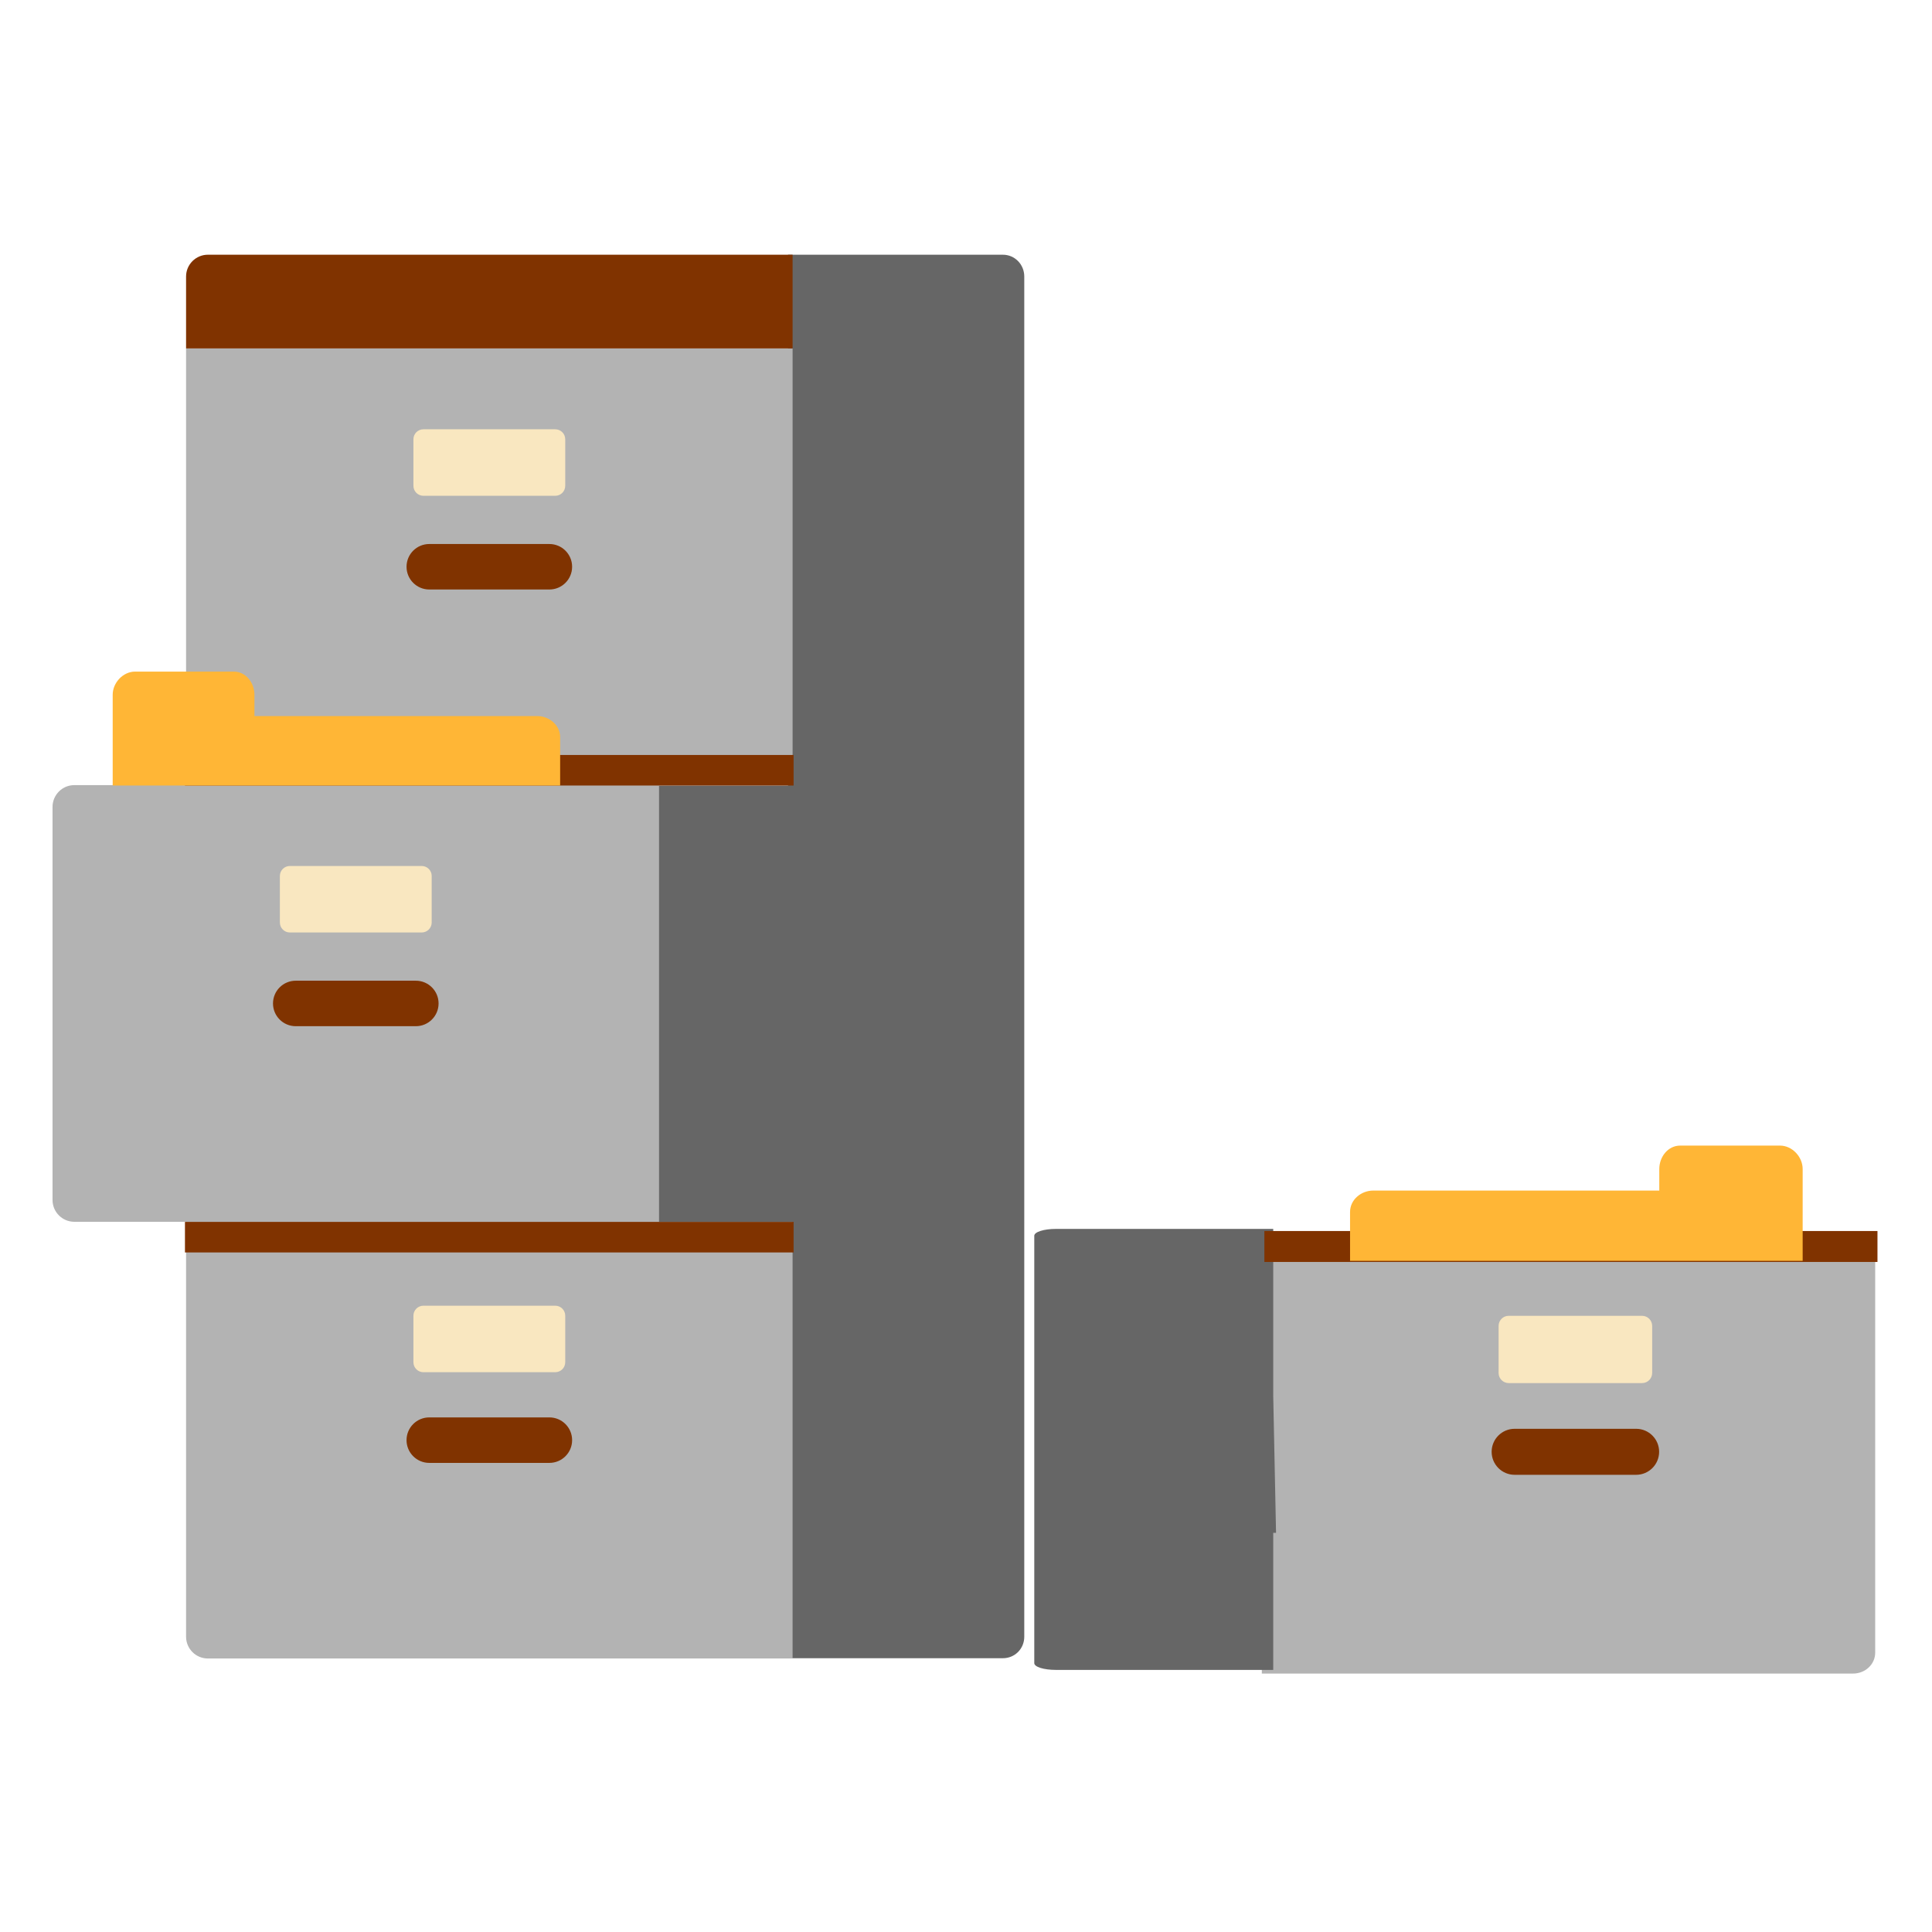 <?xml version="1.0" encoding="UTF-8" standalone="no"?>
<!-- Created with Inkscape (http://www.inkscape.org/) -->

<svg
   xmlns:dc="http://purl.org/dc/elements/1.1/"
   xmlns:cc="http://creativecommons.org/ns#"
   xmlns:rdf="http://www.w3.org/1999/02/22-rdf-syntax-ns#"
   xmlns:svg="http://www.w3.org/2000/svg"
   xmlns="http://www.w3.org/2000/svg"
   xmlns:xlink="http://www.w3.org/1999/xlink"
   xmlns:sodipodi="http://sodipodi.sourceforge.net/DTD/sodipodi-0.dtd"
   xmlns:inkscape="http://www.inkscape.org/namespaces/inkscape"
   width="256"
   height="256"
   viewBox="0 0 67.733 67.733"
   version="1.1"
   id="svg7448"
   inkscape:version="0.92.3 (2405546, 2018-03-11)"
   sodipodi:docname="classroom-mountmode.svg">
  <defs
     id="defs7442">
    <linearGradient
       gradientTransform="matrix(0.197,0,0,-0.198,166.77,195.82)"
       y2="666.568"
       x2="-460.233"
       y1="370.539"
       x1="-460.233"
       gradientUnits="userSpaceOnUse"
       id="rect3438-6-0-6-7-2_60_-80">
      <stop
         id="stop29185"
         style="stop-color:#000000"
         offset="0" />
      <stop
         id="stop29187"
         style="stop-color:#000000;stop-opacity:0.588"
         offset="1" />
    </linearGradient>
    <linearGradient
       gradientTransform="matrix(0.196,0,0,-0.197,164.392,195.049)"
       y2="668.217"
       x2="-452.133"
       y1="371.534"
       x1="-452.133"
       gradientUnits="userSpaceOnUse"
       id="rect3438-6-0-1-1_60_-262">
      <stop
         id="stop29191"
         style="stop-color:#000000"
         offset="0" />
      <stop
         id="stop29193"
         style="stop-color:#000000;stop-opacity:0.588"
         offset="1" />
    </linearGradient>
    <linearGradient
       gradientTransform="matrix(0.198,0,0,-0.198,-75.835,48.8)"
       y2="-366.809"
       x2="765.627"
       y1="-74.489"
       x1="765.627"
       gradientUnits="userSpaceOnUse"
       id="XMLID_140_-06">
      <stop
         id="stop29198"
         style="stop-color:#86decc;stop-opacity:1"
         offset="0" />
      <stop
         id="stop29204"
         style="stop-color:#4bcdb3;stop-opacity:1"
         offset="0.38" />
      <stop
         id="stop29206"
         style="stop-color:#2ca089;stop-opacity:1"
         offset="1" />
    </linearGradient>
    <linearGradient
       id="linearGradient7404"
       gradientUnits="userSpaceOnUse"
       x1="-460.233"
       y1="370.539"
       x2="-460.233"
       y2="666.568"
       gradientTransform="matrix(0.995,0,0,-1,607.606,666.572)">
      <stop
         offset="0"
         style="stop-color:#000000"
         id="stop7400" />
      <stop
         offset="1"
         style="stop-color:#000000;stop-opacity:0.588"
         id="stop7402" />
    </linearGradient>
    <linearGradient
       id="linearGradient7411"
       gradientUnits="userSpaceOnUse"
       x1="-452.133"
       y1="371.534"
       x2="-452.133"
       y2="668.217"
       gradientTransform="matrix(0.987,0,0,-0.992,595.61,662.682)">
      <stop
         offset="0"
         style="stop-color:#000000"
         id="stop7407" />
      <stop
         offset="1"
         style="stop-color:#000000;stop-opacity:0.588"
         id="stop7409" />
    </linearGradient>
    <linearGradient
       gradientTransform="matrix(1,0,0,-1,-616.095,-75)"
       y2="-366.809"
       x2="765.627"
       y1="-74.489"
       x1="765.627"
       gradientUnits="userSpaceOnUse"
       id="linearGradient7424">
      <stop
         id="stop7414"
         style="stop-color:#006cf9;stop-opacity:1"
         offset="0" />
      <stop
         id="stop7416"
         style="stop-color:#0053c2;stop-opacity:1"
         offset="0.347" />
      <stop
         id="stop7418"
         style="stop-color:#0047a6;stop-opacity:1"
         offset="0.606" />
      <stop
         id="stop7420"
         style="stop-color:#003884;stop-opacity:1"
         offset="0.841" />
      <stop
         id="stop7422"
         style="stop-color:#003580;stop-opacity:1"
         offset="1" />
    </linearGradient>
    <linearGradient
       x1="12.274"
       y1="32.416"
       x2="35.391"
       gradientUnits="userSpaceOnUse"
       y2="14.203"
       id="linearGradient3435">
      <stop
         offset="0"
         style="stop-color:#ffffc8"
         id="stop3437" />
      <stop
         offset="1"
         style="stop-color:#9a91ef;stop-opacity:0"
         id="stop3439" />
    </linearGradient>
    <linearGradient
       id="linearGradient4236">
      <stop
         offset="0"
         style="stop-color:#ffffff;stop-opacity:.327"
         id="stop4238" />
      <stop
         offset="1"
         style="stop-color:#ffffff;stop-opacity:.604"
         id="stop4240" />
    </linearGradient>
    <linearGradient
       x1="48"
       y1="72"
       x2="48"
       y2="24"
       id="linearGradient3856"
       xlink:href="#linearGradient4081"
       gradientUnits="userSpaceOnUse"
       gradientTransform="matrix(0.265,0,0,0.265,128.373,136.737)" />
    <linearGradient
       id="linearGradient4081">
      <stop
         id="stop4083"
         style="stop-color:#aaaaaa;stop-opacity:1"
         offset="0" />
      <stop
         id="stop4085"
         style="stop-color:#f0f0f0;stop-opacity:1"
         offset="1" />
    </linearGradient>
    <linearGradient
       x1="27"
       y1="48"
       x2="69"
       y2="48"
       id="linearGradient3940"
       xlink:href="#linearGradient4081"
       gradientUnits="userSpaceOnUse"
       gradientTransform="matrix(0,-0.265,0.265,0,101.915,163.195)" />
  </defs>
  <sodipodi:namedview
     id="base"
     pagecolor="#ffffff"
     bordercolor="#666666"
     borderopacity="1.0"
     inkscape:pageopacity="0.0"
     inkscape:pageshadow="2"
     inkscape:zoom="1.828534"
     inkscape:cx="54.714993"
     inkscape:cy="86.305987"
     inkscape:document-units="mm"
     inkscape:current-layer="layer1"
     showgrid="false"
     fit-margin-top="0"
     fit-margin-left="0"
     fit-margin-right="0"
     fit-margin-bottom="0"
     inkscape:window-width="1920"
     inkscape:window-height="837"
     inkscape:window-x="0"
     inkscape:window-y="30"
     inkscape:window-maximized="1"
     units="px"
     showguides="true"
     inkscape:guide-bbox="true">
    <sodipodi:guide
       position="28.65,63.522"
       orientation="0,1"
       id="guide877"
       inkscape:locked="false" />
    <sodipodi:guide
       position="30.676,5.354"
       orientation="0,1"
       id="guide879"
       inkscape:locked="false" />
  </sodipodi:namedview>
  <g
     inkscape:label="Capa 1"
     inkscape:groupmode="layer"
     id="layer1"
     transform="translate(-42.061,-59.097)">
    <g
       id="g907"
       transform="matrix(1.304,0,0,1.304,-23.102,-28.285)">
      <g
         transform="matrix(1.757,0,0,1.757,185.927,-210.425)"
         id="g988">
        <g
           id="g6071"
           transform="matrix(1.849,0,0,1.849,-80.747,145.757)">
          <g
             id="Layer_2"
             transform="matrix(0.023,0,0,0.023,0.017,8.562)"
             style="fill:#666666;stroke:#ff0000;stroke-width:0.499;stroke-miterlimit:4;stroke-dasharray:none;stroke-opacity:0">
            <path
               id="path2950"
               d="M 439.282,5 H 362 v 191 h -48 v 157 h 48 v 157 h 77.282 c 4.339,0 7.718,-3.417 7.718,-7.756 V 12.855 C 447,8.516 443.621,5 439.282,5 Z"
               inkscape:connector-curvature="0"
               style="fill:#666666;fill-opacity:1;stroke:#ff0000;stroke-width:0.499;stroke-miterlimit:4;stroke-dasharray:none;stroke-opacity:0" />
          </g>
          <g
             style="fill:#b3b3b3;fill-opacity:1;stroke:#ff0000;stroke-width:0.499;stroke-miterlimit:4;stroke-dasharray:none;stroke-opacity:0"
             id="Layer_3"
             transform="matrix(0.023,0,0,0.023,0.017,8.562)">
            <path
               id="path2953"
               d="M 363.636,195.842 H 145.402 V 38.714 h 218.235 v 157.128 z m 0,157.129 H 145.402 v 149.272 c 0,4.339 3.517,7.856 7.856,7.856 H 363.636 Z M 315.586,195.842 H 105.208 c -4.339,0 -7.856,3.517 -7.856,7.856 v 141.416 c 0,4.339 3.517,7.856 7.856,7.856 h 210.378 z"
               inkscape:connector-curvature="0"
               style="fill:#b3b3b3;fill-opacity:1;stroke:#ff0000;stroke-width:0.499;stroke-miterlimit:4;stroke-dasharray:none;stroke-opacity:0" />
          </g>
          <g
             id="Layer_4"
             transform="matrix(0.023,0,0,0.023,0.017,8.562)"
             style="stroke:#ff0000;stroke-width:0.499;stroke-miterlimit:4;stroke-dasharray:none;stroke-opacity:0">
            <path
               id="path2956"
               d="m 281.832,71.412 v 16.731 c 0,1.988 -1.612,3.6 -3.6,3.6 h -47.427 c -1.988,0 -3.6,-1.612 -3.6,-3.6 V 71.412 c 0,-1.988 1.612,-3.6 3.6,-3.6 h 47.427 c 1.989,0 3.6,1.611 3.6,3.6 z m -3.6,311.748 h -47.427 c -1.988,0 -3.6,1.612 -3.6,3.6 v 16.731 c 0,1.988 1.612,3.6 3.6,3.6 h 47.427 c 1.988,0 3.6,-1.612 3.6,-3.6 V 386.76 c 0,-1.988 -1.611,-3.6 -3.6,-3.6 z m -48.05,-158.22 h -47.427 c -1.988,0 -3.6,1.612 -3.6,3.6 v 16.731 c 0,1.988 1.612,3.6 3.6,3.6 h 47.427 c 1.988,0 3.6,-1.612 3.6,-3.6 V 228.54 c 0,-1.988 -1.611,-3.6 -3.6,-3.6 z"
               inkscape:connector-curvature="0"
               style="fill:#f9e7c0;stroke:#ff0000;stroke-width:0.499;stroke-miterlimit:4;stroke-dasharray:none;stroke-opacity:0" />
          </g>
          <g
             id="Layer_5"
             transform="matrix(0.023,0,0,0.023,0.017,8.562)"
             style="fill:#803300;fill-opacity:1;stroke:#ff0000;stroke-width:0.499;stroke-miterlimit:4;stroke-dasharray:none;stroke-opacity:0">
            <path
               id="path2959"
               d="m 276.124,125.461 h -43.21 c -4.52,0 -8.184,-3.664 -8.184,-8.184 0,-4.52 3.664,-8.184 8.184,-8.184 h 43.21 c 4.52,0 8.184,3.664 8.184,8.184 0,4.52 -3.664,8.184 -8.184,8.184 z m 8.184,306.075 c 0,-4.52 -3.664,-8.184 -8.184,-8.184 h -43.21 c -4.52,0 -8.184,3.664 -8.184,8.184 0,4.52 3.664,8.184 8.184,8.184 h 43.21 c 4.52,0 8.184,-3.664 8.184,-8.184 z m -48.05,-157.129 c 0,-4.52 -3.664,-8.184 -8.184,-8.184 h -43.21 c -4.52,0 -8.184,3.664 -8.184,8.184 0,4.52 3.664,8.184 8.184,8.184 h 43.21 c 4.52,0 8.184,-3.664 8.184,-8.184 z"
               inkscape:connector-curvature="0"
               style="fill:#803300;fill-opacity:1;stroke:#ff0000;stroke-width:0.499;stroke-miterlimit:4;stroke-dasharray:none;stroke-opacity:0" />
          </g>
          <g
             id="Layer_6"
             transform="matrix(0.023,0,0,0.023,0.017,8.562)"
             style="fill:#803300;stroke:#ff0000;stroke-width:0.499;stroke-miterlimit:4;stroke-dasharray:none;stroke-opacity:0">
            <path
               id="path2962"
               d="M 363.636,38.714 H 145.402 V 12.855 c 0,-4.339 3.517,-7.856 7.856,-7.856 H 363.636 Z M 316,196 h 48 V 185 H 145 v 11 z M 145,353 v 11 h 219 v -11"
               inkscape:connector-curvature="0"
               style="fill:#803300;fill-opacity:1;stroke:#ff0000;stroke-width:0.499;stroke-miterlimit:4;stroke-dasharray:none;stroke-opacity:0" />
          </g>
          <g
             id="Layer_7"
             transform="matrix(0.023,0,0,0.023,0.017,8.562)"
             style="stroke:#ff0000;stroke-width:0.499;stroke-miterlimit:4;stroke-dasharray:none;stroke-opacity:0">
            <path
               id="path2965"
               d="M 271.752,171 H 170 v -7.668 C 170,158.993 166.902,155 162.563,155 h -35.5 c -4.339,0 -8.063,3.993 -8.063,8.332 v 7.42 8.729 V 196 H 280 V 178.608 C 280,174.269 276.091,171 271.752,171 Z"
               inkscape:connector-curvature="0"
               style="fill:#ffb636;stroke:#ff0000;stroke-width:0.499;stroke-miterlimit:4;stroke-dasharray:none;stroke-opacity:0" />
          </g>
          <path
             sodipodi:nodetypes="ccsscc"
             style="fill:#b3b3b3;fill-opacity:1;stroke:#ff0000;stroke-width:0.012;stroke-miterlimit:4;stroke-dasharray:none;stroke-opacity:0"
             inkscape:connector-curvature="0"
             d="m 12.265,16.952 h 5.075 v 3.294 c 0,0.096 -0.082,0.173 -0.183,0.173 h -4.893 z"
             id="path2953-8" />
          <g
             transform="matrix(0.099,0,0,0.099,29.475,-0.588)"
             style="stroke:#ff0000;stroke-width:0.117;stroke-miterlimit:4;stroke-dasharray:none;stroke-opacity:0"
             id="g3631">
            <g
               transform="matrix(-0.235,0,0,0.073,-87.826,174.656)"
               id="Layer_2-5"
               style="fill:#666666;fill-opacity:1;stroke:#ff0000;stroke-width:0.895;stroke-miterlimit:4;stroke-dasharray:none;stroke-opacity:0">
              <path
                 style="fill:#666666;fill-opacity:1;stroke:#ff0000;stroke-width:0.895;stroke-miterlimit:4;stroke-dasharray:none;stroke-opacity:0"
                 inkscape:connector-curvature="0"
                 d="M 439.282,5 H 362 v 191 0 l -1,157 h 1 v 157 h 77.282 c 4.339,0 7.718,-3.417 7.718,-7.756 V 12.855 C 447,8.516 443.621,5 439.282,5 Z"
                 id="path2950-7"
                 sodipodi:nodetypes="sccccccssss" />
            </g>
            <g
               style="stroke:#ff0000;stroke-width:0.499;stroke-miterlimit:4;stroke-dasharray:none;stroke-opacity:0"
               transform="matrix(-0.235,0,0,0.235,-87.826,92.243)"
               id="Layer_4-1">
              <path
                 style="fill:#f9e7c0;stroke:#ff0000;stroke-width:0.499;stroke-miterlimit:4;stroke-dasharray:none;stroke-opacity:0"
                 inkscape:connector-curvature="0"
                 d="m 278.232,383.16 h -47.427 c -1.988,0 -3.6,1.612 -3.6,3.6 v 16.731 c 0,1.988 1.612,3.6 3.6,3.6 h 47.427 c 1.988,0 3.6,-1.612 3.6,-3.6 V 386.76 c 0,-1.988 -1.611,-3.6 -3.6,-3.6 z"
                 id="path2956-9"
                 sodipodi:nodetypes="sssssssss" />
            </g>
            <g
               style="fill:#803300;fill-opacity:1;stroke:#ff0000;stroke-width:0.499;stroke-miterlimit:4;stroke-dasharray:none;stroke-opacity:0"
               transform="matrix(-0.235,0,0,0.235,-87.826,92.243)"
               id="Layer_5-9">
              <path
                 style="fill:#803300;fill-opacity:1;stroke:#ff0000;stroke-width:0.499;stroke-miterlimit:4;stroke-dasharray:none;stroke-opacity:0"
                 inkscape:connector-curvature="0"
                 d="m 284.308,431.536 c 0,-4.52 -3.664,-8.184 -8.184,-8.184 h -43.21 c -4.52,0 -8.184,3.664 -8.184,8.184 0,4.52 3.664,8.184 8.184,8.184 h 43.21 c 4.52,0 8.184,-3.664 8.184,-8.184 z"
                 id="path2959-7"
                 sodipodi:nodetypes="sssssss" />
            </g>
            <g
               transform="matrix(-0.234,0,0,0.235,-88.459,92.243)"
               id="Layer_6-8"
               style="fill:#803300;fill-opacity:1;stroke:#ff0000;stroke-width:0.5;stroke-miterlimit:4;stroke-dasharray:none;stroke-opacity:0">
              <path
                 style="fill:#803300;fill-opacity:1;stroke:#ff0000;stroke-width:0.5;stroke-miterlimit:4;stroke-dasharray:none;stroke-opacity:0"
                 inkscape:connector-curvature="0"
                 d="m 144.984,353 v 11.004 H 364 V 353"
                 id="path2962-2"
                 sodipodi:nodetypes="cccc" />
            </g>
            <g
               style="stroke:#ff0000;stroke-width:0.499;stroke-miterlimit:4;stroke-dasharray:none;stroke-opacity:0"
               transform="matrix(-0.235,0,0,0.235,-100.674,131.632)"
               id="Layer_7-5">
              <path
                 style="fill:#ffb636;stroke:#ff0000;stroke-width:0.499;stroke-miterlimit:4;stroke-dasharray:none;stroke-opacity:0"
                 inkscape:connector-curvature="0"
                 d="M 271.752,171 H 170 v -7.668 C 170,158.993 166.902,155 162.563,155 h -35.5 c -4.339,0 -8.063,3.993 -8.063,8.332 v 7.42 8.729 V 196 H 280 V 178.608 C 280,174.269 276.091,171 271.752,171 Z"
                 id="path2965-3" />
            </g>
          </g>
        </g>
      </g>
    </g>
  </g>
</svg>
